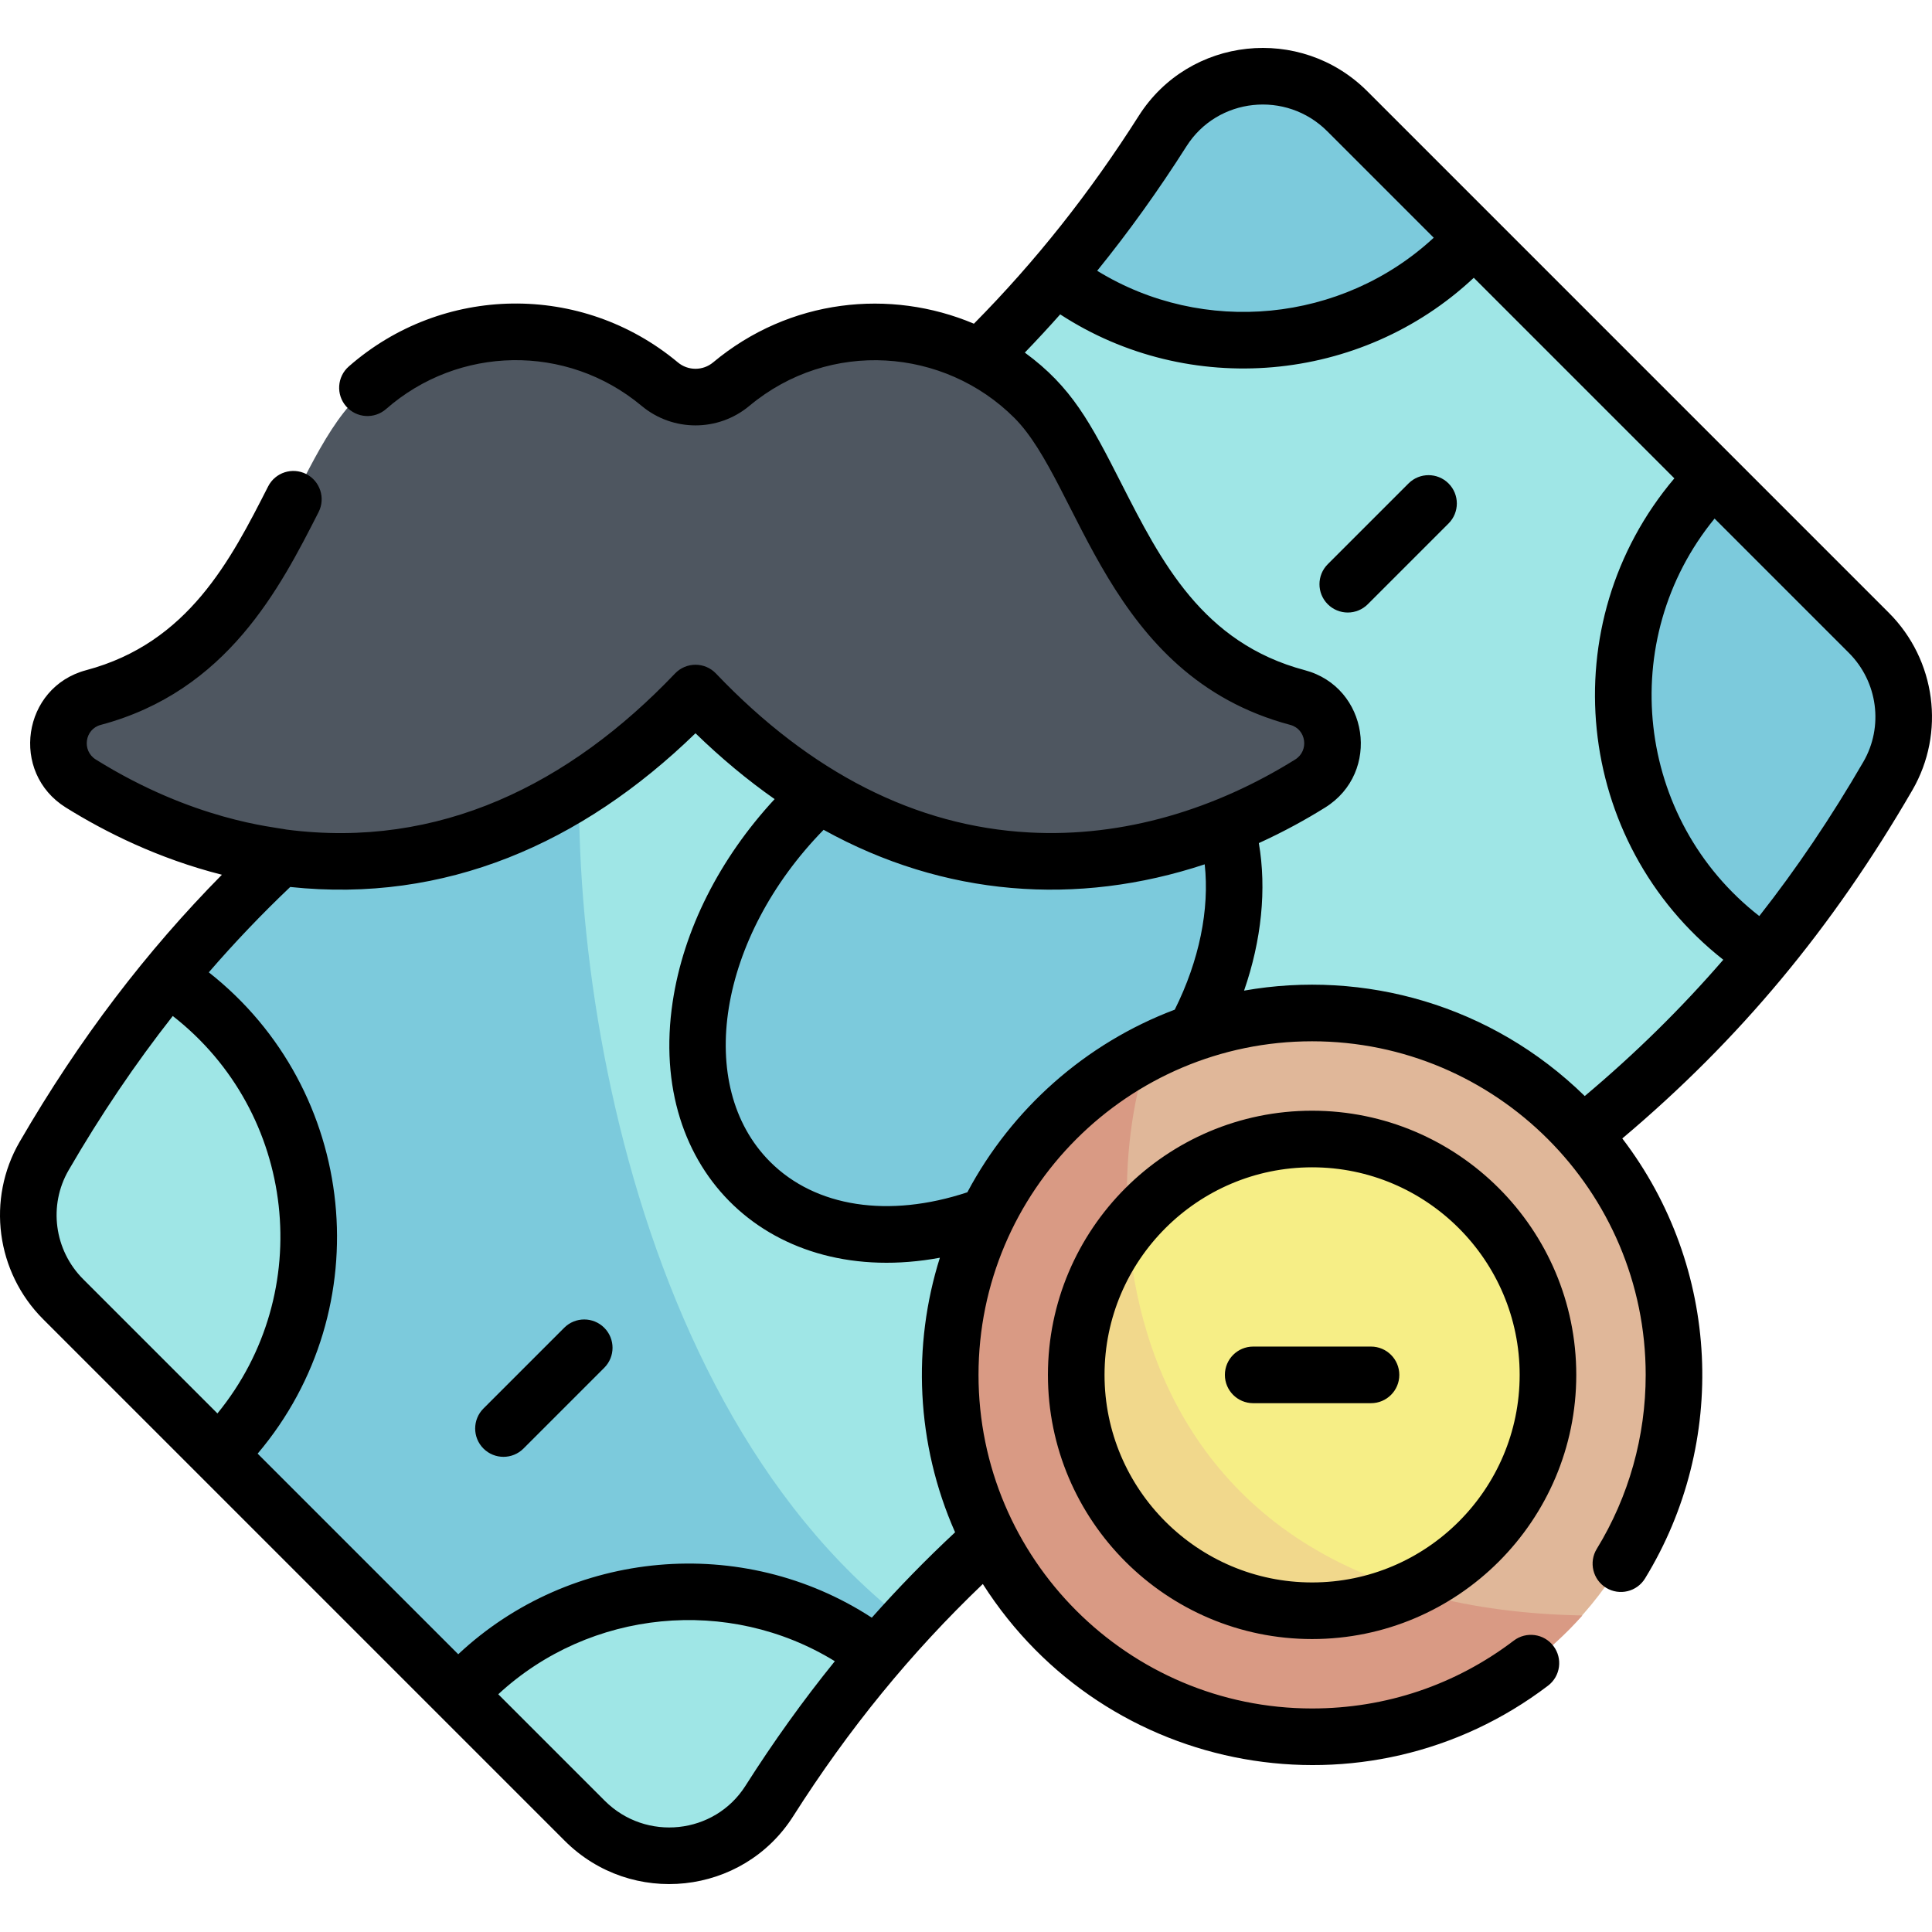 <?xml version="1.0" encoding="iso-8859-1"?>
<!-- Generator: Adobe Illustrator 23.1.0, SVG Export Plug-In . SVG Version: 6.00 Build 0)  -->
<svg version="1.1" id="Capa_1" xmlns="http://www.w3.org/2000/svg" xmlns:xlink="http://www.w3.org/1999/xlink" x="0px" y="0px"
	 viewBox="0 0 511.966 511.966" style="enable-background:new 0 0 511.966 511.966;" xml:space="preserve">
<g>
	<path style="fill:#9FE6E6;" d="M154.943,482.481c14.248,14.248,38.12,11.778,48.927-5.23
		c40.621-63.929,89.778-98.055,144.185-129.197c58.039-33.22,110.103-69.837,152.204-142.405c7.14-12.306,5.032-27.897-5.029-37.958
		L357.023,29.484c-14.248-14.248-38.12-11.778-48.927,5.23c-40.621,63.929-89.778,98.056-144.185,129.197
		c-58.039,33.22-110.104,69.837-152.205,142.405c-7.14,12.306-5.032,27.897,5.028,37.958L154.943,482.481z"/>
	<path style="fill:#7CCADC;" d="M203.87,477.251c11.445-18.012,23.568-33.657,36.295-47.538
		c-79.788-61.563-95.16-201.711-83.089-261.852c-55.291,32.216-104.929,68.748-145.369,138.454
		c-7.14,12.306-5.032,27.897,5.028,37.958l138.208,138.208C169.192,496.729,193.063,494.259,203.87,477.251z"/>
	<path style="fill:#9FE6E6;" d="M121.484,449.022l33.459,33.459c14.248,14.248,38.12,11.777,48.926-5.23
		c9.043-14.231,18.511-26.978,28.363-38.551C198.756,412.855,150.272,416.74,121.484,449.022z"/>
	<path style="fill:#7CCADC;" d="M390.482,62.943l-33.459-33.459c-14.248-14.248-38.12-11.778-48.927,5.23
		c-9.042,14.231-18.511,26.978-28.363,38.551C313.21,99.109,361.694,95.225,390.482,62.943z"/>
	
		<ellipse transform="matrix(0.707 -0.707 0.707 0.707 -106.031 255.983)" style="fill:#7CCADC;" cx="255.983" cy="255.982" rx="80.894" ry="59.722"/>
	<path style="fill:#9FE6E6;" d="M57.887,385.425c36.794-36.794,30.253-98.15-13.53-126.405
		c-11.453,13.947-22.367,29.569-32.683,47.353c-7.127,12.287-4.986,27.854,5.058,37.898L57.887,385.425z"/>
	<path style="fill:#7CCADC;" d="M454.079,126.54c-36.794,36.794-30.253,98.15,13.53,126.405
		c11.453-13.947,22.367-29.569,32.683-47.353c7.127-12.287,4.986-27.854-5.058-37.898L454.079,126.54z"/>
	
		<ellipse transform="matrix(0.707 -0.707 0.707 0.707 -155.784 352.569)" style="fill:#E0B799;" cx="347.696" cy="364.333" rx="95.899" ry="95.899"/>
	<path style="fill:#D99A84;" d="M304.521,278.685c-31.275,15.797-52.723,48.216-52.723,85.648c0,52.964,42.935,95.899,95.899,95.899
		c28.486,0,54.066-12.425,71.631-32.145C296.644,425.8,289.015,322.445,304.521,278.685z"/>
	<circle style="fill:#F6EE86;" cx="347.696" cy="364.333" r="62.503"/>
	<path style="fill:#F1D88C;" d="M298.91,325.281c-8.576,10.7-13.717,24.272-13.717,39.051c0,34.52,27.984,62.504,62.503,62.504
		c9.142,0,17.816-1.979,25.643-5.506C320.256,405.1,301.418,362.646,298.91,325.281z"/>
	<path style="fill:#4E5660;" d="M174.825,101.79c5.504,4.591,13.447,4.591,18.95,0c9.204-7.678,20.72-12.654,33.274-13.644
		c18.391-1.45,35.204,5.441,47.055,17.293c19.115,19.115,24.532,67.383,69.734,79.403c10.589,2.816,12.644,16.992,3.344,22.786
		c-40.831,25.439-104.685,37.092-162.882-23.975c-58.197,61.067-122.051,49.414-162.882,23.975
		c-9.3-5.794-7.246-19.971,3.344-22.786c45.202-12.02,50.619-60.287,69.734-79.403c11.852-11.852,28.664-18.743,47.055-17.293
		C154.105,89.136,165.621,94.112,174.825,101.79z"/>
	<path d="M149.513,351.846l-21.4,21.4c-2.929,2.93-2.929,7.678,0,10.607c2.931,2.929,7.678,2.928,10.607,0l21.4-21.4
		c2.929-2.93,2.929-7.678,0-10.607C157.19,348.918,152.442,348.918,149.513,351.846z M363.306,356.833h-31.221
		c-4.143,0-7.5,3.357-7.5,7.5c0,4.143,3.357,7.5,7.5,7.5h31.221c4.143,0,7.5-3.357,7.5-7.5
		C370.806,360.19,367.449,356.833,363.306,356.833z M347.696,294.329c-38.6,0-70.003,31.403-70.003,70.004
		c0,38.6,31.403,70.003,70.003,70.003c38.601,0,70.004-31.403,70.004-70.003C417.7,325.732,386.297,294.329,347.696,294.329z
		 M347.696,419.336c-30.329,0-55.003-24.674-55.003-55.003s24.674-55.004,55.003-55.004s55.004,24.675,55.004,55.004
		S378.025,419.336,347.696,419.336z M500.535,162.389L362.326,24.18c-17.682-17.682-47.208-14.5-60.56,6.512
		c-13.02,20.491-27.347,38.557-43.688,55.087c-22.123-9.354-48.835-6.659-69.107,10.252c-2.706,2.258-6.636,2.259-9.342,0
		c-25.53-21.295-62.433-20.64-87.202,1.076c-3.114,2.73-3.426,7.47-0.695,10.584c2.732,3.115,7.468,3.427,10.584,0.695
		c19.119-16.76,47.765-17.47,67.705-0.836c8.274,6.901,20.284,6.899,28.559,0c21.286-17.759,51.682-15.348,70.221,3.192
		c17.53,17.527,24.309,68.371,73.111,81.348c4.238,1.127,5.055,6.836,1.305,9.173c-20.932,13.041-45.315,20.714-70.557,19.328
		c-29.949-1.627-57.852-15.796-82.931-42.112c-2.957-3.102-7.905-3.099-10.859,0c-27.943,29.321-62.487,46.607-102.962,41.349
		c-3.302-0.71-24.54-2.376-50.524-18.565c-3.758-2.342-2.923-8.049,1.306-9.173c33.562-8.925,47.532-36.358,57.732-56.39
		c1.879-3.691,0.411-8.207-3.28-10.087c-3.692-1.877-8.208-0.411-10.087,3.28c-9.904,19.451-21.131,41.497-48.22,48.7
		c-16.925,4.499-20.277,27.121-5.383,36.399c10.38,6.468,24.475,13.536,41.348,17.808c-19.945,20.23-37.61,43.223-53.581,70.751
		c-8.823,15.207-6.268,34.544,6.212,47.025L149.64,487.785c17.685,17.685,47.209,14.499,60.56-6.512
		c14.685-23.11,31.182-43.31,50.24-61.523c32.653,51.232,101.793,63.42,149.778,26.945c3.297-2.507,3.938-7.212,1.432-10.51
		c-2.506-3.296-7.211-3.939-10.51-1.432c-15.472,11.761-33.952,17.978-53.443,17.978c-48.743,0-88.398-39.655-88.398-88.398
		s39.655-88.399,88.398-88.399s88.399,39.656,88.399,88.399c0,16.323-4.482,32.268-12.962,46.108
		c-2.164,3.532-1.055,8.149,2.478,10.314c3.531,2.164,8.149,1.055,10.314-2.478c22.011-35.928,20.13-82.354-6.029-116.594
		c31.076-26.185,55.621-55.675,76.851-92.271C515.569,194.205,513.015,174.868,500.535,162.389z M22.038,338.969
		c-7.678-7.677-9.259-19.557-3.844-28.89c8.505-14.659,17.66-28.214,27.592-40.847c32.818,25.603,38.063,73.239,11.832,105.316
		L22.038,338.969z M197.54,473.228c-8.193,12.895-26.385,14.858-37.293,3.949l-28.21-28.21c24.3-22.497,61.053-26.063,89.187-8.756
		C212.826,450.584,204.96,461.551,197.54,473.228z M231.018,428.675c-34.225-22.299-79.816-18.23-109.586,9.688l-53.158-53.158
		c32.55-38.457,26.629-96.4-12.942-127.546c6.826-7.897,14.006-15.419,21.574-22.615c40.999,4.357,77.228-11.437,107.393-40.734
		c6.796,6.6,13.791,12.414,20.971,17.449c-14.608,15.779-24.15,34.687-27.012,53.694c-6.804,45.2,26.246,76.078,70.803,67.838
		c-7.336,23.26-6.364,49.264,4.034,72.755C245.346,413.271,238.007,420.801,231.018,428.675z M311.301,267.553
		c-23.655,8.925-43.203,26.285-54.961,48.396c-20.842,6.901-40.224,3.96-52.254-8.069c-20.166-20.165-13.76-59.435,14.162-87.987
		c31.902,17.681,67.149,20.358,100.991,9.146C320.549,241.003,317.791,254.541,311.301,267.553z M314.427,38.736
		c8.193-12.895,26.385-14.858,37.293-3.949l28.21,28.21c-24.299,22.496-61.052,26.063-89.185,8.757
		C299.13,61.399,306.986,50.446,314.427,38.736z M419.949,290.445c-24.741-24.199-58.515-33.544-90.28-27.936
		c4.628-13.346,6.009-26.877,3.914-39.095c6.653-3.025,12.545-6.293,17.565-9.421c14.916-9.292,11.511-31.908-5.382-36.399
		c-27.1-7.206-38.061-28.74-48.661-49.565c-8.178-16.067-13.095-25.488-25.536-34.594c3.199-3.314,6.32-6.691,9.374-10.13
		c34.082,22.205,79.681,18.358,109.597-9.697l53.152,53.152c-32.562,38.471-26.621,96.43,12.967,127.566
		C445.502,267.229,433.363,279.164,419.949,290.445z M493.772,201.886c-8.552,14.742-17.675,28.263-27.572,40.863
		c-32.828-25.592-38.094-73.241-11.852-105.332l35.58,35.58C497.606,180.673,499.186,192.553,493.772,201.886z M373.247,128.111
		l-21.4,21.4c-2.929,2.93-2.929,7.678,0,10.607c2.931,2.929,7.678,2.928,10.607,0l21.4-21.4c2.929-2.93,2.929-7.678,0-10.607
		C380.925,125.184,376.177,125.184,373.247,128.111z"/>
</g>
<g>
</g>
<g>
</g>
<g>
</g>
<g>
</g>
<g>
</g>
<g>
</g>
<g>
</g>
<g>
</g>
<g>
</g>
<g>
</g>
<g>
</g>
<g>
</g>
<g>
</g>
<g>
</g>
<g>
</g>
</svg>
